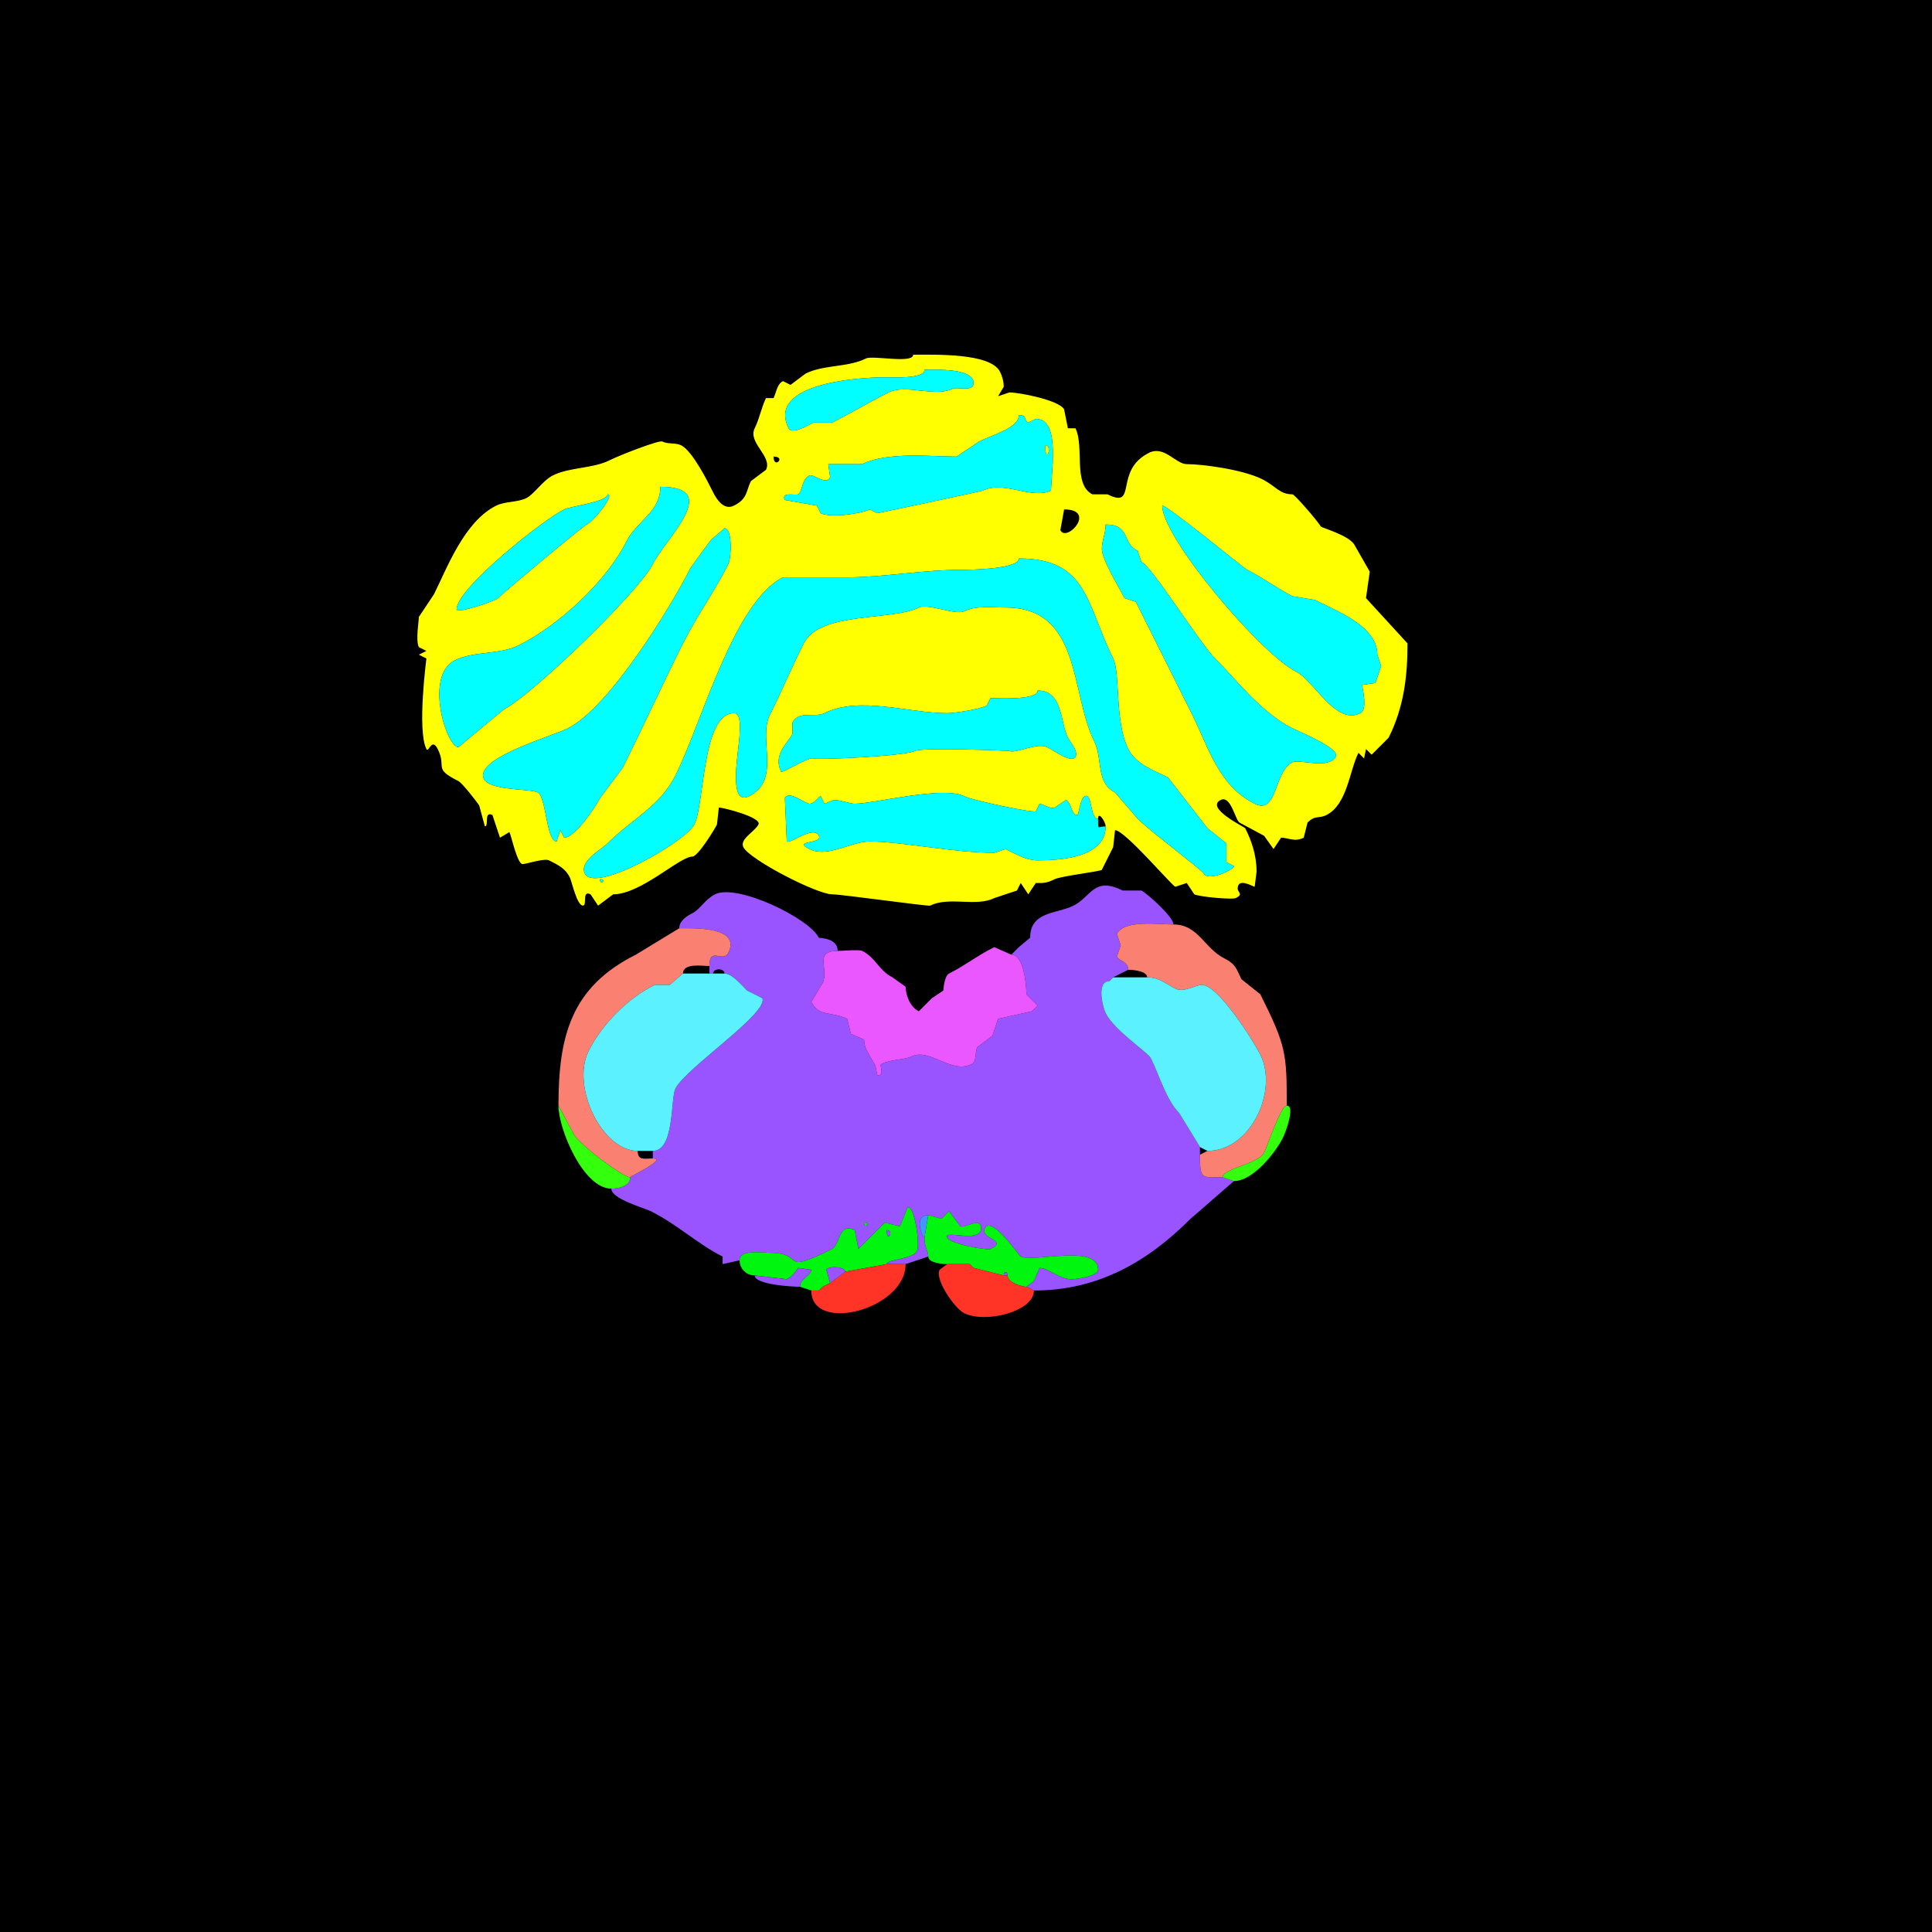 <?xml version="1.0" encoding="UTF-8"?>
<svg xmlns="http://www.w3.org/2000/svg" xmlns:xlink="http://www.w3.org/1999/xlink" width="430px" height="430px" viewBox="0 0 430 430" version="1.1">
<g id="surface1">
<rect x="0" y="0" width="430" height="430" style="fill:rgb(0%,0%,0%);fill-opacity:1;stroke:none;"/>
<path style=" stroke:none;fill-rule:evenodd;fill:rgb(100%,100%,0%);fill-opacity:1;" d="M 133.535 195.684 C 133.535 197.305 135.156 195.684 133.535 195.684 M 230.957 153.691 C 230.957 155.934 221.695 155.371 220.461 155.371 L 219.617 157.051 C 217.984 157.867 212.523 158.73 210.801 158.73 C 202.215 158.73 191.305 154.832 183.508 158.73 C 181.418 159.773 177.758 158.051 176.367 160.828 L 176.367 163.352 C 175.395 165.293 171.965 167.984 173.848 171.75 C 174.062 172.176 180.086 168.359 180.984 168.809 C 181.699 169.164 201.277 168.32 203.664 167.129 C 205.324 166.297 224.598 167.098 224.656 167.129 C 226.027 167.812 230.812 165.168 233.055 166.289 C 234.301 166.914 237.789 169.383 238.938 168.809 C 240.668 167.941 238.066 164.969 237.676 164.188 C 235.93 160.699 236.566 153.691 230.957 153.691 M 226.758 124.297 C 226.758 126.621 216.305 126.816 214.16 126.816 C 205.332 126.816 196.609 128.496 188.547 128.496 L 174.266 128.496 C 163.324 133.969 156.199 160.852 150.332 172.586 C 146.879 179.492 140.719 182.203 135.215 187.703 C 133.879 189.043 128.824 191.719 130.176 194.422 C 132.434 198.941 152.637 187.297 154.531 183.508 C 156.844 178.883 156.258 158.73 163.352 158.73 C 165.07 158.73 164.609 162.371 164.609 163.352 C 164.609 166.277 161.762 179.68 166.711 177.207 C 173.977 173.574 168.648 164.512 171.328 159.148 C 173.934 153.938 176.258 148.449 178.887 143.195 C 182.453 136.059 198.508 138.211 204.5 135.215 C 206.465 134.234 212.73 136.98 214.578 136.055 C 217.203 134.742 220.676 135.215 223.82 135.215 C 240.734 135.215 238.184 154.285 243.555 165.031 C 245.453 168.828 243.832 174.195 248.172 176.367 L 253.211 182.246 C 255.848 184.879 267.516 193.633 267.91 194.422 C 268.82 196.242 274.629 193.633 274.629 192.742 L 272.949 191.906 L 272.949 187.703 L 268.75 184.344 L 259.93 173.008 C 257.16 171.621 252.852 170.188 251.113 166.711 C 248.039 160.559 249.375 149.793 247.754 146.555 C 241.77 134.582 242.211 124.297 226.758 124.297 M 161.25 117.578 L 158.312 120.098 C 158.008 120.398 153.699 126.383 153.691 126.398 C 149.574 134.633 135.688 157.445 126.398 162.09 C 122.703 163.938 107.5 168.18 107.5 172.586 C 107.5 176.141 117.781 175.418 119.68 176.367 C 121.594 177.324 121.578 187.285 123.875 187.285 L 124.719 184.766 L 125.555 186.445 C 127.977 186.445 132.574 179.551 133.535 177.625 L 138.574 170.906 C 143.109 161.836 147.477 152.262 152.012 143.195 C 155.047 137.121 159.055 131.625 162.09 125.555 C 162.809 124.117 163.039 117.578 161.25 117.578 M 246.074 116.738 C 246.074 118.766 245.234 120.32 245.234 122.195 C 245.234 124.543 249.152 130.879 250.273 133.117 L 252.793 133.953 C 256.949 142.27 261.156 150.68 265.391 159.148 C 268.984 166.34 271.172 174.848 279.25 178.887 C 284.355 181.441 283.473 171.734 287.648 169.648 C 289.129 168.906 295.84 171.32 297.305 168.391 C 298.238 166.523 288.883 162.707 287.648 162.09 C 280.801 158.668 275.43 151.555 270.43 146.555 C 267.109 143.234 255.699 125.137 254.055 125.137 L 253.211 122.617 C 249.684 120.852 251.598 116.738 246.074 116.738 M 236.836 113.379 L 235.996 118 C 237.422 120.848 244.184 113.379 236.836 113.379 M 258.672 112.539 C 258.672 119.648 280.539 145.52 288.484 149.492 C 292.434 151.465 297.238 161.492 302.766 158.73 C 304.477 157.875 303.184 153.297 303.184 152.43 L 306.125 152.012 L 307.383 148.234 L 306.543 145.711 C 306.543 139.504 298.117 136.25 292.688 133.535 L 287.648 132.695 C 284.469 131.105 281.277 128.672 277.57 126.816 C 276.707 126.387 259.984 112.539 258.672 112.539 M 135.215 110.02 C 135.215 111.707 127.004 112.656 125.555 113.379 C 120.812 115.754 101.621 130.922 101.621 135.633 C 101.621 136.645 110.145 133.832 110.859 133.117 C 112.324 131.648 129.539 117.266 130.594 116.738 C 132.324 115.875 136.898 110.02 135.215 110.02 M 146.973 108.34 C 146.973 114.004 141.695 115.953 139.414 120.516 C 135.008 129.332 124.418 139.145 115.477 143.613 C 111.191 145.754 105.43 144.859 101.203 146.973 C 94.449 150.348 99.324 166.289 102.039 166.289 L 112.117 157.891 C 118.41 154.746 142.246 131.652 145.293 125.555 C 148.211 119.719 160.855 108.34 146.973 108.34 M 172.168 101.621 C 172.168 104.543 175.09 101.621 172.168 101.621 M 226.758 92.383 C 226.758 95.238 221.113 96.676 217.938 98.262 L 212.898 101.621 C 207.32 101.621 197.52 100.492 191.906 103.301 L 184.344 103.301 L 184.766 106.242 C 183.852 108.07 180.977 105.406 180.148 105.82 C 178.375 106.707 178.625 109.52 177.625 110.02 C 177.02 110.324 173.742 109.387 174.688 111.281 L 181.828 112.539 L 182.664 114.219 C 184.914 115.344 191.727 114.309 193.586 113.379 L 195.266 114.219 C 195.48 114.219 218.441 109.348 218.781 109.18 C 223.367 106.887 229.746 111.254 233.898 109.18 L 234.316 102.883 C 234.316 99.969 234.762 93.223 230.539 93.223 L 228.859 94.062 C 227.645 93.457 228.781 92.383 226.758 92.383 M 205.762 82.305 C 205.762 84.402 198.34 83.984 196.523 83.984 C 191.973 83.984 170.426 85.117 175.527 95.32 C 176.297 96.859 180.141 94.484 180.984 94.062 L 185.188 94.062 C 188.773 92.27 193.484 89.492 197.781 87.344 C 201.719 85.375 208.031 88.52 212.062 86.504 C 212.965 86.051 216.68 87.336 216.68 85.242 C 216.68 81.832 207.926 82.305 205.762 82.305 M 203.242 78.945 C 203.242 81.012 194.254 79.031 192.742 79.785 C 188.707 81.805 183.332 81.133 179.305 83.145 L 175.945 85.664 L 174.266 84.824 C 172.91 85.504 172.773 87.395 172.168 88.602 L 170.488 88.602 C 169.465 90.648 169.047 93.164 167.969 95.32 C 166.379 98.504 171.969 101.602 170.488 104.562 L 167.129 107.078 C 166.02 109.301 166.43 111 163.352 112.539 C 161.086 113.672 159.461 111.062 158.73 109.602 C 157.484 107.109 154.109 100.359 151.594 99.102 C 150.363 98.488 148.707 98.918 147.391 98.262 C 146.695 97.914 138.016 101.27 135.633 102.461 C 131.93 104.312 126.773 103.953 123.039 105.82 C 120.805 106.938 118.883 109.996 117.156 110.859 C 115.23 111.824 112.395 111.562 110.438 112.539 C 103.305 116.105 99.496 126.445 96.582 132.273 L 93.223 137.312 C 93.223 138.285 92.48 142.551 93.223 144.031 L 94.902 144.875 L 93.223 145.711 L 94.902 146.555 C 94.914 146.578 92.801 162.508 94.902 166.711 C 95.391 167.688 96.07 164.008 97.422 166.711 C 99.512 170.891 96.254 170.957 102.039 173.848 C 102.906 174.281 106.402 178.789 106.66 179.305 L 107.922 183.926 C 108.902 183.926 107.605 180.41 109.602 181.406 L 111.281 186.445 L 113.379 185.188 C 113.82 186.07 115.133 192.324 116.32 192.324 C 117.02 192.324 121.156 190.965 122.195 191.484 C 124.445 192.609 125.863 193.359 126.816 195.266 C 127.262 196.156 128.391 201.562 129.758 201.562 C 130.738 201.562 129.441 198.047 131.438 199.043 L 133.117 201.562 L 136.477 199.043 C 142.652 199.043 151.246 190.645 154.109 190.645 C 155.309 190.645 158.926 184.797 159.57 183.508 L 159.992 179.727 C 160.938 179.727 169.605 181.91 168.809 183.508 C 168.023 185.078 164.551 186.75 165.449 188.547 C 166.848 191.34 181.844 199.043 185.188 199.043 C 187.246 199.043 206.609 201.77 207.023 201.562 C 211.203 199.473 217.281 201.891 221.297 199.883 L 226.336 198.203 L 227.18 196.523 L 228.859 199.043 L 230.539 196.523 C 232.062 196.523 232.801 196.652 234.734 195.684 C 236.168 194.969 245.055 193.945 245.234 193.586 L 247.754 188.547 L 248.172 184.766 C 250.371 184.766 261.008 197.363 261.609 197.363 L 264.133 196.523 L 265.812 199.043 C 266.957 199.617 274.285 200.266 275.047 199.883 C 276.82 198.996 275.469 198.625 275.469 197.781 C 275.469 195.191 278.898 197.363 279.25 197.363 L 279.668 194.004 C 279.668 190.199 278.484 187.016 277.148 184.344 C 277.004 184.059 268.133 179.824 271.688 178.047 C 273.961 176.91 274.945 182.613 275.891 183.086 L 281.348 186.023 L 283.445 188.965 L 285.125 186.445 C 286.766 186.445 288.117 187.469 290.164 186.445 L 291.008 183.086 C 292.77 181.324 293.434 182.293 295.203 181.406 C 299.855 179.082 300.316 171.609 302.344 167.547 L 303.602 168.809 L 304.023 166.711 L 305.281 167.969 L 309.062 164.188 C 312.484 157.348 313.262 150.488 313.262 143.195 L 304.023 133.117 L 304.863 127.234 L 301.504 121.359 C 300.398 119.148 294.105 117.48 293.945 117.156 C 293.496 116.258 288.172 110.02 287.648 110.02 C 284.766 110.02 283.98 108.188 280.93 106.66 C 276.48 104.438 267.449 103.301 264.133 103.301 C 261.691 103.301 259.121 99.086 255.734 100.781 C 247.773 104.762 253.312 113.426 246.492 110.02 L 243.133 110.02 C 238.742 107.824 241.387 99.383 239.355 95.32 L 237.676 95.32 L 236.836 91.125 C 235.828 89.105 226.965 87.344 224.656 87.344 L 222.141 88.184 L 223.398 86.086 C 223.398 84.93 223.074 83.758 222.559 82.727 C 220.461 78.531 208.055 78.945 203.242 78.945 M 244.395 182.246 C 242.547 182.246 243.129 176.371 241.453 177.207 C 240.371 177.746 240.117 181.406 239.773 181.406 C 238.375 181.406 238.508 178.672 237.258 178.047 L 234.734 179.727 C 233.832 180.18 232.047 178.887 231.375 178.887 L 230.539 180.566 C 229.781 180.945 216.453 178.145 214.578 177.207 C 209.848 174.84 194.508 178.887 190.227 178.887 C 189.203 178.887 187.152 178.047 185.605 178.047 L 183.508 178.887 L 182.664 177.207 C 182.207 177.207 181.32 178.887 180.148 178.887 C 179.191 178.887 175.598 175.805 174.688 177.625 L 175.109 187.285 C 176.133 187.797 181.043 183.617 182.246 186.023 C 183.18 187.895 176.199 186.992 180.148 188.965 C 184.227 191.004 189.348 187.285 193.586 187.285 C 200.598 187.285 212.242 189.805 221.297 189.805 L 223.82 188.965 C 226.375 190.242 228.469 191.484 230.957 191.484 C 236.277 191.484 246.074 190.805 246.074 183.926 C 246.074 182.871 244.395 180.395 244.395 182.246 Z M 244.395 182.246 "/>
<path style=" stroke:none;fill-rule:nonzero;fill:rgb(0%,100%,100%);fill-opacity:1;" d="M 205.762 82.305 C 205.762 84.402 198.34 83.984 196.523 83.984 C 191.973 83.984 170.426 85.117 175.527 95.32 C 176.297 96.859 180.141 94.484 180.984 94.062 L 185.188 94.062 C 188.773 92.27 193.484 89.492 197.781 87.344 C 201.719 85.375 208.031 88.52 212.062 86.504 C 212.965 86.051 216.68 87.336 216.68 85.242 C 216.68 81.832 207.926 82.305 205.762 82.305 Z M 205.762 82.305 "/>
<path style=" stroke:none;fill-rule:evenodd;fill:rgb(0%,100%,100%);fill-opacity:1;" d="M 232.637 99.102 C 232.637 103.777 234.41 99.102 232.637 99.102 M 226.758 92.383 C 226.758 95.238 221.113 96.676 217.938 98.262 L 212.898 101.621 C 207.32 101.621 197.52 100.492 191.906 103.301 L 184.344 103.301 L 184.766 106.242 C 183.852 108.07 180.977 105.406 180.148 105.82 C 178.375 106.707 178.625 109.52 177.625 110.02 C 177.02 110.324 173.742 109.387 174.688 111.281 L 181.828 112.539 L 182.664 114.219 C 184.914 115.344 191.727 114.309 193.586 113.379 L 195.266 114.219 C 195.48 114.219 218.441 109.348 218.781 109.18 C 223.367 106.887 229.746 111.254 233.898 109.18 L 234.316 102.883 C 234.316 99.969 234.762 93.223 230.539 93.223 L 228.859 94.062 C 227.645 93.457 228.781 92.383 226.758 92.383 Z M 226.758 92.383 "/>
<path style=" stroke:none;fill-rule:nonzero;fill:rgb(100%,100%,0%);fill-opacity:1;" d="M 232.637 99.102 C 232.637 103.777 234.41 99.102 232.637 99.102 Z M 232.637 99.102 "/>
<path style=" stroke:none;fill-rule:nonzero;fill:rgb(0%,100%,100%);fill-opacity:1;" d="M 146.973 108.34 C 146.973 114.004 141.695 115.953 139.414 120.516 C 135.008 129.332 124.418 139.145 115.477 143.613 C 111.191 145.754 105.43 144.859 101.203 146.973 C 94.449 150.348 99.324 166.289 102.039 166.289 L 112.117 157.891 C 118.41 154.746 142.246 131.652 145.293 125.555 C 148.211 119.719 160.855 108.34 146.973 108.34 Z M 146.973 108.34 "/>
<path style=" stroke:none;fill-rule:nonzero;fill:rgb(0%,100%,100%);fill-opacity:1;" d="M 135.215 110.02 C 135.215 111.707 127.004 112.656 125.555 113.379 C 120.812 115.754 101.621 130.922 101.621 135.633 C 101.621 136.645 110.145 133.832 110.859 133.117 C 112.324 131.648 129.539 117.266 130.594 116.738 C 132.324 115.875 136.898 110.02 135.215 110.02 Z M 135.215 110.02 "/>
<path style=" stroke:none;fill-rule:nonzero;fill:rgb(0%,100%,100%);fill-opacity:1;" d="M 258.672 112.539 C 258.672 119.648 280.539 145.52 288.484 149.492 C 292.434 151.465 297.238 161.492 302.766 158.73 C 304.477 157.875 303.184 153.297 303.184 152.43 L 306.125 152.012 L 307.383 148.234 L 306.543 145.711 C 306.543 139.504 298.117 136.25 292.688 133.535 L 287.648 132.695 C 284.469 131.105 281.277 128.672 277.57 126.816 C 276.707 126.387 259.984 112.539 258.672 112.539 Z M 258.672 112.539 "/>
<path style=" stroke:none;fill-rule:nonzero;fill:rgb(0%,100%,100%);fill-opacity:1;" d="M 246.074 116.738 C 246.074 118.766 245.234 120.32 245.234 122.195 C 245.234 124.543 249.152 130.879 250.273 133.117 L 252.793 133.953 C 256.949 142.27 261.156 150.68 265.391 159.148 C 268.984 166.34 271.172 174.848 279.25 178.887 C 284.355 181.441 283.473 171.734 287.648 169.648 C 289.129 168.906 295.84 171.32 297.305 168.391 C 298.238 166.523 288.883 162.707 287.648 162.09 C 280.801 158.668 275.43 151.555 270.43 146.555 C 267.109 143.234 255.699 125.137 254.055 125.137 L 253.211 122.617 C 249.684 120.852 251.598 116.738 246.074 116.738 Z M 246.074 116.738 "/>
<path style=" stroke:none;fill-rule:nonzero;fill:rgb(0%,100%,100%);fill-opacity:1;" d="M 161.25 117.578 L 158.312 120.098 C 158.008 120.398 153.699 126.383 153.691 126.398 C 149.574 134.633 135.688 157.445 126.398 162.09 C 122.703 163.938 107.5 168.18 107.5 172.586 C 107.5 176.141 117.781 175.418 119.68 176.367 C 121.594 177.324 121.578 187.285 123.875 187.285 L 124.719 184.766 L 125.555 186.445 C 127.977 186.445 132.574 179.551 133.535 177.625 L 138.574 170.906 C 143.109 161.836 147.477 152.262 152.012 143.195 C 155.047 137.121 159.055 131.625 162.09 125.555 C 162.809 124.117 163.039 117.578 161.25 117.578 Z M 161.25 117.578 "/>
<path style=" stroke:none;fill-rule:nonzero;fill:rgb(0%,100%,100%);fill-opacity:1;" d="M 226.758 124.297 C 226.758 126.621 216.305 126.816 214.16 126.816 C 205.332 126.816 196.609 128.496 188.547 128.496 L 174.266 128.496 C 163.324 133.969 156.199 160.852 150.332 172.586 C 146.879 179.492 140.719 182.203 135.215 187.703 C 133.879 189.043 128.824 191.719 130.176 194.422 C 132.434 198.941 152.637 187.297 154.531 183.508 C 156.844 178.883 156.258 158.73 163.352 158.73 C 165.07 158.73 164.609 162.371 164.609 163.352 C 164.609 166.277 161.762 179.68 166.711 177.207 C 173.977 173.574 168.648 164.512 171.328 159.148 C 173.934 153.938 176.258 148.449 178.887 143.195 C 182.453 136.059 198.508 138.211 204.5 135.215 C 206.465 134.234 212.73 136.98 214.578 136.055 C 217.203 134.742 220.676 135.215 223.82 135.215 C 240.734 135.215 238.184 154.285 243.555 165.031 C 245.453 168.828 243.832 174.195 248.172 176.367 L 253.211 182.246 C 255.848 184.879 267.516 193.633 267.91 194.422 C 268.82 196.242 274.629 193.633 274.629 192.742 L 272.949 191.906 L 272.949 187.703 L 268.75 184.344 L 259.93 173.008 C 257.16 171.621 252.852 170.188 251.113 166.711 C 248.039 160.559 249.375 149.793 247.754 146.555 C 241.77 134.582 242.211 124.297 226.758 124.297 Z M 226.758 124.297 "/>
<path style=" stroke:none;fill-rule:nonzero;fill:rgb(0%,100%,100%);fill-opacity:1;" d="M 230.957 153.691 C 230.957 155.934 221.695 155.371 220.461 155.371 L 219.617 157.051 C 217.984 157.867 212.523 158.73 210.801 158.73 C 202.215 158.73 191.305 154.832 183.508 158.73 C 181.418 159.773 177.758 158.051 176.367 160.828 L 176.367 163.352 C 175.395 165.293 171.965 167.984 173.848 171.75 C 174.062 172.176 180.086 168.359 180.984 168.809 C 181.699 169.164 201.277 168.32 203.664 167.129 C 205.324 166.297 224.598 167.098 224.656 167.129 C 226.027 167.812 230.812 165.168 233.055 166.289 C 234.301 166.914 237.789 169.383 238.938 168.809 C 240.668 167.941 238.066 164.969 237.676 164.188 C 235.93 160.699 236.566 153.691 230.957 153.691 Z M 230.957 153.691 "/>
<path style=" stroke:none;fill-rule:nonzero;fill:rgb(0%,100%,100%);fill-opacity:1;" d="M 244.395 182.246 C 242.547 182.246 243.129 176.371 241.453 177.207 C 240.371 177.746 240.117 181.406 239.773 181.406 C 238.375 181.406 238.508 178.672 237.258 178.047 L 234.734 179.727 C 233.832 180.18 232.047 178.887 231.375 178.887 L 230.539 180.566 C 229.781 180.945 216.453 178.145 214.578 177.207 C 209.848 174.84 194.508 178.887 190.227 178.887 C 189.203 178.887 187.152 178.047 185.605 178.047 L 183.508 178.887 L 182.664 177.207 C 182.207 177.207 181.32 178.887 180.148 178.887 C 179.191 178.887 175.598 175.805 174.688 177.625 L 175.109 187.285 C 176.133 187.797 181.043 183.617 182.246 186.023 C 183.18 187.895 176.199 186.992 180.148 188.965 C 184.227 191.004 189.348 187.285 193.586 187.285 C 200.598 187.285 212.242 189.805 221.297 189.805 L 223.82 188.965 C 226.375 190.242 228.469 191.484 230.957 191.484 C 236.277 191.484 246.074 190.805 246.074 183.926 C 244.305 183.926 244.395 184.902 244.395 182.246 Z M 244.395 182.246 "/>
<path style=" stroke:none;fill-rule:nonzero;fill:rgb(0%,100%,100%);fill-opacity:1;" d="M 133.535 195.684 C 133.535 197.305 135.156 195.684 133.535 195.684 Z M 133.535 195.684 "/>
<path style=" stroke:none;fill-rule:evenodd;fill:rgb(60%,32.549%,100%);fill-opacity:1;" d="M 192.324 272.109 C 192.324 273.73 193.945 272.109 192.324 272.109 M 228.438 286.387 L 230.117 287.227 C 244.535 287.227 255.539 280.699 264.969 271.27 C 264.969 271.27 274.629 262.871 274.629 262.871 C 274.629 262.871 272.109 262.031 272.109 262.031 C 267.395 262.031 267.07 262.559 267.07 256.992 C 267.07 256.992 267.07 255.312 267.07 255.312 C 267.07 255.312 262.453 247.754 262.453 247.754 C 259.586 244.891 257.914 239.102 256.152 235.578 C 255.465 234.203 248.027 229.402 246.074 225.5 C 245.473 224.297 243.891 218.359 246.914 218.359 C 246.914 218.359 247.754 217.52 247.754 217.52 C 247.754 217.52 251.113 215.84 251.113 215.84 C 251.113 213.973 249.109 213.934 248.594 212.898 C 248.594 212.898 249.434 210.383 249.434 210.383 C 249.434 210.383 248.594 207.859 248.594 207.859 C 250.203 204.641 257.977 205.762 261.191 205.762 C 261.191 204.062 255.238 198.797 254.055 198.203 C 254.055 198.203 249.852 198.203 249.852 198.203 C 243.449 195 242.871 199.594 238.938 201.562 C 235.234 203.414 229.277 202.809 229.277 208.703 C 229.277 208.703 226.758 210.801 226.758 210.801 C 226.758 210.801 225.918 211.641 225.918 211.641 C 225.918 211.641 225.078 212.48 225.078 212.48 C 227.941 212.48 228.438 219.41 228.438 221.297 C 228.438 221.297 230.957 223.82 230.957 223.82 C 230.957 223.82 229.695 225.078 229.695 225.078 C 229.695 225.078 222.141 226.758 222.141 226.758 C 222.141 226.758 220.879 230.539 220.879 230.539 C 220.879 230.539 217.52 233.055 217.52 233.055 C 216.926 234.246 217.449 236.242 216.258 236.836 C 211.672 239.129 206.891 233.121 202.82 235.156 C 201.34 235.898 198.301 235.738 196.102 236.836 C 195.648 237.062 197.047 239.355 195.266 239.355 C 195.266 239.355 194.844 237.258 194.844 237.258 C 193.703 234.977 192.324 233.578 192.324 231.375 C 192.324 231.375 189.383 230.117 189.383 230.117 C 189.383 230.117 188.547 226.758 188.547 226.758 C 185.168 225.066 182.289 226.426 180.566 222.977 C 180.566 222.977 183.086 218.781 183.086 218.781 C 184.598 215.758 180.98 211.641 186.445 211.641 C 186.445 208.684 182.289 208.789 182.246 208.703 C 180.051 204.309 164.035 196.602 159.148 199.043 C 156.848 200.195 155.902 202.348 154.109 203.242 C 152.914 203.84 151.172 204.934 151.172 206.602 C 153.922 206.602 165.07 206.102 162.09 212.062 C 160.914 214.414 157.891 210.492 157.891 215 C 157.891 215 157.891 216.68 157.891 216.68 C 157.891 216.68 158.73 216.68 158.73 216.68 C 158.73 215.434 161.25 215.434 161.25 216.68 C 162.895 216.68 164.844 219.016 166.289 220.461 C 166.289 220.461 169.648 222.141 169.648 222.141 C 171.266 225.375 152.641 237.68 150.332 242.297 C 149.207 244.547 150.176 256.152 145.293 256.152 C 145.293 256.152 145.293 257.832 145.293 257.832 C 148.723 257.832 140.254 261.773 140.254 262.031 C 140.254 264.039 137.539 264.551 136.055 264.551 C 136.055 266.855 143.281 268.793 144.875 269.59 C 150.855 272.582 155.262 276.883 160.828 279.668 C 160.828 279.668 160.828 281.348 160.828 281.348 C 160.828 281.348 164.609 280.508 164.609 280.508 C 164.609 277.996 169.691 278.828 171.328 278.828 C 179.461 278.828 173.227 283.969 185.188 277.988 C 187.02 277.07 186.605 271.98 190.227 273.789 C 190.227 273.789 191.062 277.988 191.062 277.988 C 191.062 277.988 196.945 272.109 196.945 272.109 C 196.945 272.109 200.305 272.949 200.305 272.949 C 200.305 272.949 201.984 268.75 201.984 268.75 C 203.473 268.004 204.824 276.926 204.082 278.406 C 203.129 280.316 197.363 280.238 197.363 281.348 C 197.363 281.348 201.562 281.348 201.562 281.348 C 201.562 281.348 206.602 279.668 206.602 279.668 C 206.602 278.34 205.762 277.727 205.762 275.469 C 205.238 275.469 203.25 270.43 206.602 270.43 C 206.602 270.43 209.539 271.27 209.539 271.27 C 209.539 271.27 211.219 269.59 211.219 269.59 C 211.219 269.59 213.742 272.949 213.742 272.949 C 214.672 273.414 218.359 270.781 218.359 273.367 C 218.359 276.516 211.266 274.117 210.801 275.047 C 209.988 276.672 219.75 278.344 220.461 277.988 C 224.52 275.957 218 275.766 219.199 273.367 C 220.66 270.445 226.781 279.469 227.18 279.668 C 229.961 281.059 244.395 276.758 244.395 282.609 C 244.395 284.059 239.527 284.707 238.516 284.707 C 235.754 284.707 233.262 282.188 231.375 282.188 C 231.375 282.188 230.117 285.125 230.117 285.125 C 230.117 285.125 228.438 286.387 228.438 286.387 Z M 228.438 286.387 "/>
<path style=" stroke:none;fill-rule:nonzero;fill:rgb(98.039%,50.196%,44.706%);fill-opacity:1;" d="M 267.07 256.992 C 267.07 262.559 267.395 262.031 272.109 262.031 C 272.109 260.102 280.125 259.02 281.348 256.57 C 282.055 255.16 285.074 246.074 286.387 246.074 C 286.387 234.43 286.277 232.84 280.508 221.297 C 280.508 221.297 276.309 217.938 276.309 217.938 C 275.188 215.695 275.074 214.594 272.531 213.32 C 268.035 211.074 266.719 205.762 261.191 205.762 C 257.977 205.762 250.203 204.641 248.594 207.859 C 248.594 207.859 249.434 210.383 249.434 210.383 C 249.434 210.383 248.594 212.898 248.594 212.898 C 249.109 213.934 251.113 213.973 251.113 215.84 C 252.309 215.84 255.312 216.145 255.312 217.52 C 258.031 217.52 259.398 218.934 261.609 220.039 C 263.484 220.977 266.145 219.199 267.492 219.199 C 271.145 219.199 279.012 231.746 280.508 234.734 C 284.527 242.777 278.379 256.152 268.75 256.152 C 268.75 256.152 267.07 256.992 267.07 256.992 Z M 267.07 256.992 "/>
<path style=" stroke:none;fill-rule:nonzero;fill:rgb(98.039%,50.196%,44.706%);fill-opacity:1;" d="M 145.293 257.832 C 148.723 257.832 140.254 261.773 140.254 262.031 C 138.652 262.031 128.812 254.684 127.656 252.375 C 127.656 252.375 124.297 246.074 124.297 246.074 C 124.297 230.543 127.141 219.668 141.516 212.48 C 141.516 212.48 151.172 206.602 151.172 206.602 C 153.922 206.602 165.07 206.102 162.09 212.062 C 160.914 214.414 157.891 210.492 157.891 215 C 156.336 215 152.012 214.273 152.012 216.68 C 152.012 216.68 149.07 219.199 149.07 219.199 C 149.07 219.199 145.711 219.199 145.711 219.199 C 139.578 222.266 133.926 228.078 131.016 233.898 C 127.051 241.828 134.004 256.152 141.934 256.152 C 141.934 258.371 143.465 257.832 145.293 257.832 Z M 145.293 257.832 "/>
<path style=" stroke:none;fill-rule:nonzero;fill:rgb(92.157%,34.118%,100%);fill-opacity:1;" d="M 186.445 211.641 C 187.43 211.641 191.211 211.293 191.906 211.641 C 194.906 213.141 195.609 216.012 198.625 217.52 L 201.562 219.617 C 201.562 220.82 202.195 223.926 204.5 225.078 L 207.441 222.141 L 209.961 220.461 C 209.961 220.414 210.137 217.223 211.219 216.68 C 214.707 214.938 217.41 212.746 221.297 210.801 L 225.078 212.48 C 227.941 212.48 228.438 219.41 228.438 221.297 C 228.438 221.297 230.957 223.82 230.957 223.82 C 230.957 223.82 229.695 225.078 229.695 225.078 C 229.695 225.078 222.141 226.758 222.141 226.758 C 222.141 226.758 220.879 230.539 220.879 230.539 C 220.879 230.539 217.52 233.055 217.52 233.055 C 216.926 234.246 217.449 236.242 216.258 236.836 C 211.672 239.129 206.891 233.121 202.82 235.156 C 201.34 235.898 198.301 235.738 196.102 236.836 C 195.648 237.062 197.047 239.355 195.266 239.355 C 195.266 239.355 194.844 237.258 194.844 237.258 C 193.703 234.977 192.324 233.578 192.324 231.375 C 192.324 231.375 189.383 230.117 189.383 230.117 C 189.383 230.117 188.547 226.758 188.547 226.758 C 185.168 225.066 182.289 226.426 180.566 222.977 C 180.566 222.977 183.086 218.781 183.086 218.781 C 184.598 215.758 180.98 211.641 186.445 211.641 Z M 186.445 211.641 "/>
<path style=" stroke:none;fill-rule:nonzero;fill:rgb(92.157%,34.118%,100%);fill-opacity:1;" d="M 226.758 210.801 L 225.918 211.641 C 225.918 211.641 226.758 210.801 226.758 210.801 Z M 226.758 210.801 "/>
<path style=" stroke:none;fill-rule:nonzero;fill:rgb(35.686%,94.51%,100%);fill-opacity:1;" d="M 141.934 256.152 L 145.293 256.152 C 150.176 256.152 149.207 244.547 150.332 242.297 C 152.641 237.68 171.266 225.375 169.648 222.141 C 169.648 222.141 166.289 220.461 166.289 220.461 C 164.844 219.016 162.895 216.68 161.25 216.68 C 161.25 216.68 158.73 216.68 158.73 216.68 C 158.73 216.68 157.891 216.68 157.891 216.68 C 157.891 216.68 152.012 216.68 152.012 216.68 C 152.012 216.68 149.07 219.199 149.07 219.199 C 149.07 219.199 145.711 219.199 145.711 219.199 C 139.578 222.266 133.926 228.078 131.016 233.898 C 127.051 241.828 134.004 256.152 141.934 256.152 Z M 141.934 256.152 "/>
<path style=" stroke:none;fill-rule:nonzero;fill:rgb(35.686%,94.51%,100%);fill-opacity:1;" d="M 267.07 255.312 L 268.75 256.152 C 278.379 256.152 284.527 242.777 280.508 234.734 C 279.012 231.746 271.145 219.199 267.492 219.199 C 266.145 219.199 263.484 220.977 261.609 220.039 C 259.398 218.934 258.031 217.52 255.312 217.52 C 255.312 217.52 247.754 217.52 247.754 217.52 C 247.754 217.52 246.914 218.359 246.914 218.359 C 243.891 218.359 245.473 224.297 246.074 225.5 C 248.027 229.402 255.465 234.203 256.152 235.578 C 257.914 239.102 259.586 244.891 262.453 247.754 C 262.453 247.754 267.07 255.312 267.07 255.312 Z M 267.07 255.312 "/>
<path style=" stroke:none;fill-rule:nonzero;fill:rgb(20.392%,100%,5.098%);fill-opacity:1;" d="M 140.254 262.031 C 140.254 264.039 137.539 264.551 136.055 264.551 C 129.863 264.551 124.297 251.395 124.297 246.074 C 124.297 246.074 127.656 252.375 127.656 252.375 C 128.812 254.684 138.652 262.031 140.254 262.031 Z M 140.254 262.031 "/>
<path style=" stroke:none;fill-rule:nonzero;fill:rgb(20.392%,100%,5.098%);fill-opacity:1;" d="M 272.109 262.031 L 274.629 262.871 C 278.93 262.871 283.926 256.449 285.547 253.211 C 285.973 252.363 288.434 246.074 286.387 246.074 C 285.074 246.074 282.055 255.16 281.348 256.57 C 280.125 259.02 272.109 260.102 272.109 262.031 Z M 272.109 262.031 "/>
<path style=" stroke:none;fill-rule:evenodd;fill:rgb(0%,96.471%,5.49%);fill-opacity:1;" d="M 197.363 273.789 C 197.363 276.934 199.121 273.789 197.363 273.789 M 180.566 287.227 L 182.246 287.227 C 182.246 287.227 183.086 286.387 183.086 286.387 C 183.086 286.387 184.766 285.547 184.766 285.547 C 184.766 285.547 183.926 282.609 183.926 282.609 C 184.383 281.695 188.125 281.875 188.125 283.027 C 188.125 283.027 197.363 281.348 197.363 281.348 C 197.363 280.238 203.129 280.316 204.082 278.406 C 204.824 276.926 203.473 268.004 201.984 268.75 C 201.984 268.75 200.305 272.949 200.305 272.949 C 200.305 272.949 196.945 272.109 196.945 272.109 C 196.945 272.109 191.062 277.988 191.062 277.988 C 191.062 277.988 190.227 273.789 190.227 273.789 C 186.605 271.98 187.02 277.07 185.188 277.988 C 173.227 283.969 179.461 278.828 171.328 278.828 C 169.691 278.828 164.609 277.996 164.609 280.508 C 164.609 282.379 166.098 283.867 167.969 283.867 C 167.969 283.867 175.109 284.707 175.109 284.707 C 176.812 283.855 177.508 282.246 177.625 282.188 C 177.625 282.188 180.566 282.609 180.566 282.609 C 180.566 283.844 178.047 284.605 178.047 286.387 C 178.047 286.387 180.566 287.227 180.566 287.227 Z M 180.566 287.227 "/>
<path style=" stroke:none;fill-rule:nonzero;fill:rgb(25.49%,58.824%,100%);fill-opacity:1;" d="M 206.602 270.43 C 203.25 270.43 205.238 275.469 205.762 275.469 C 205.762 275.469 206.602 270.43 206.602 270.43 Z M 206.602 270.43 "/>
<path style=" stroke:none;fill-rule:nonzero;fill:rgb(0%,96.471%,5.49%);fill-opacity:1;" d="M 224.238 283.867 C 224.238 285.383 227.254 286.387 228.438 286.387 C 228.438 286.387 230.117 285.125 230.117 285.125 C 230.117 285.125 231.375 282.188 231.375 282.188 C 233.262 282.188 235.754 284.707 238.516 284.707 C 239.527 284.707 244.395 284.059 244.395 282.609 C 244.395 276.758 229.961 281.059 227.18 279.668 C 226.781 279.469 220.66 270.445 219.199 273.367 C 218 275.766 224.52 275.957 220.461 277.988 C 219.75 278.344 209.988 276.672 210.801 275.047 C 211.266 274.117 218.359 276.516 218.359 273.367 C 218.359 270.781 214.672 273.414 213.742 272.949 C 213.742 272.949 211.219 269.59 211.219 269.59 C 211.219 269.59 209.539 271.27 209.539 271.27 C 209.539 271.27 206.602 270.43 206.602 270.43 C 206.602 270.43 205.762 275.469 205.762 275.469 C 205.762 277.727 206.602 278.34 206.602 279.668 C 206.602 281.043 209.605 281.348 210.801 281.348 C 210.801 281.348 215.84 281.348 215.84 281.348 C 215.84 281.348 216.68 282.188 216.68 282.188 C 216.68 282.188 223.398 283.867 223.398 283.867 C 223.398 282.871 224.238 282.871 224.238 283.867 Z M 224.238 283.867 "/>
<path style=" stroke:none;fill-rule:nonzero;fill:rgb(0%,96.471%,5.49%);fill-opacity:1;" d="M 192.324 272.109 C 192.324 273.73 193.945 272.109 192.324 272.109 Z M 192.324 272.109 "/>
<path style=" stroke:none;fill-rule:nonzero;fill:rgb(60%,32.549%,100%);fill-opacity:1;" d="M 197.363 273.789 C 197.363 276.934 199.121 273.789 197.363 273.789 Z M 197.363 273.789 "/>
<path style=" stroke:none;fill-rule:nonzero;fill:rgb(100%,20.392%,15.294%);fill-opacity:1;" d="M 180.566 287.227 L 182.246 287.227 C 182.246 287.227 183.086 286.387 183.086 286.387 C 183.086 286.387 184.766 285.547 184.766 285.547 C 184.766 285.547 188.125 283.027 188.125 283.027 C 188.125 283.027 197.363 281.348 197.363 281.348 C 197.363 281.348 201.562 281.348 201.562 281.348 C 201.562 291.457 180.566 296.891 180.566 287.227 Z M 180.566 287.227 "/>
<path style=" stroke:none;fill-rule:nonzero;fill:rgb(100%,20.392%,15.294%);fill-opacity:1;" d="M 228.438 286.387 L 230.117 287.227 C 230.117 291.949 219.262 294.605 214.578 292.266 C 212.52 291.234 208.016 284.82 209.121 282.609 C 209.121 282.609 210.801 281.348 210.801 281.348 C 210.801 281.348 215.84 281.348 215.84 281.348 C 215.84 281.348 216.68 282.188 216.68 282.188 C 216.68 282.188 223.398 283.867 223.398 283.867 C 223.398 283.867 224.238 283.867 224.238 283.867 C 224.238 285.383 227.254 286.387 228.438 286.387 Z M 228.438 286.387 "/>
<path style=" stroke:none;fill-rule:nonzero;fill:rgb(60%,32.549%,100%);fill-opacity:1;" d="M 215.84 281.348 L 216.68 282.188 C 216.68 282.188 215.84 281.348 215.84 281.348 Z M 215.84 281.348 "/>
<path style=" stroke:none;fill-rule:nonzero;fill:rgb(60%,32.549%,100%);fill-opacity:1;" d="M 167.969 283.867 L 175.109 284.707 C 176.812 283.855 177.508 282.246 177.625 282.188 L 180.566 282.609 C 180.566 283.844 178.047 284.605 178.047 286.387 C 176.398 286.387 167.969 285.949 167.969 283.867 Z M 167.969 283.867 "/>
<path style=" stroke:none;fill-rule:nonzero;fill:rgb(60%,32.549%,100%);fill-opacity:1;" d="M 188.125 283.027 L 184.766 285.547 C 184.766 285.547 183.926 282.609 183.926 282.609 C 184.383 281.695 188.125 281.875 188.125 283.027 Z M 188.125 283.027 "/>
<path style=" stroke:none;fill-rule:nonzero;fill:rgb(60%,32.549%,100%);fill-opacity:1;" d="M 223.398 283.867 L 224.238 283.867 C 224.238 282.871 223.398 282.871 223.398 283.867 Z M 223.398 283.867 "/>
<path style=" stroke:none;fill-rule:nonzero;fill:rgb(60%,32.549%,100%);fill-opacity:1;" d="M 183.086 286.387 L 182.246 287.227 C 182.246 287.227 183.086 286.387 183.086 286.387 Z M 183.086 286.387 "/>
</g>
</svg>
